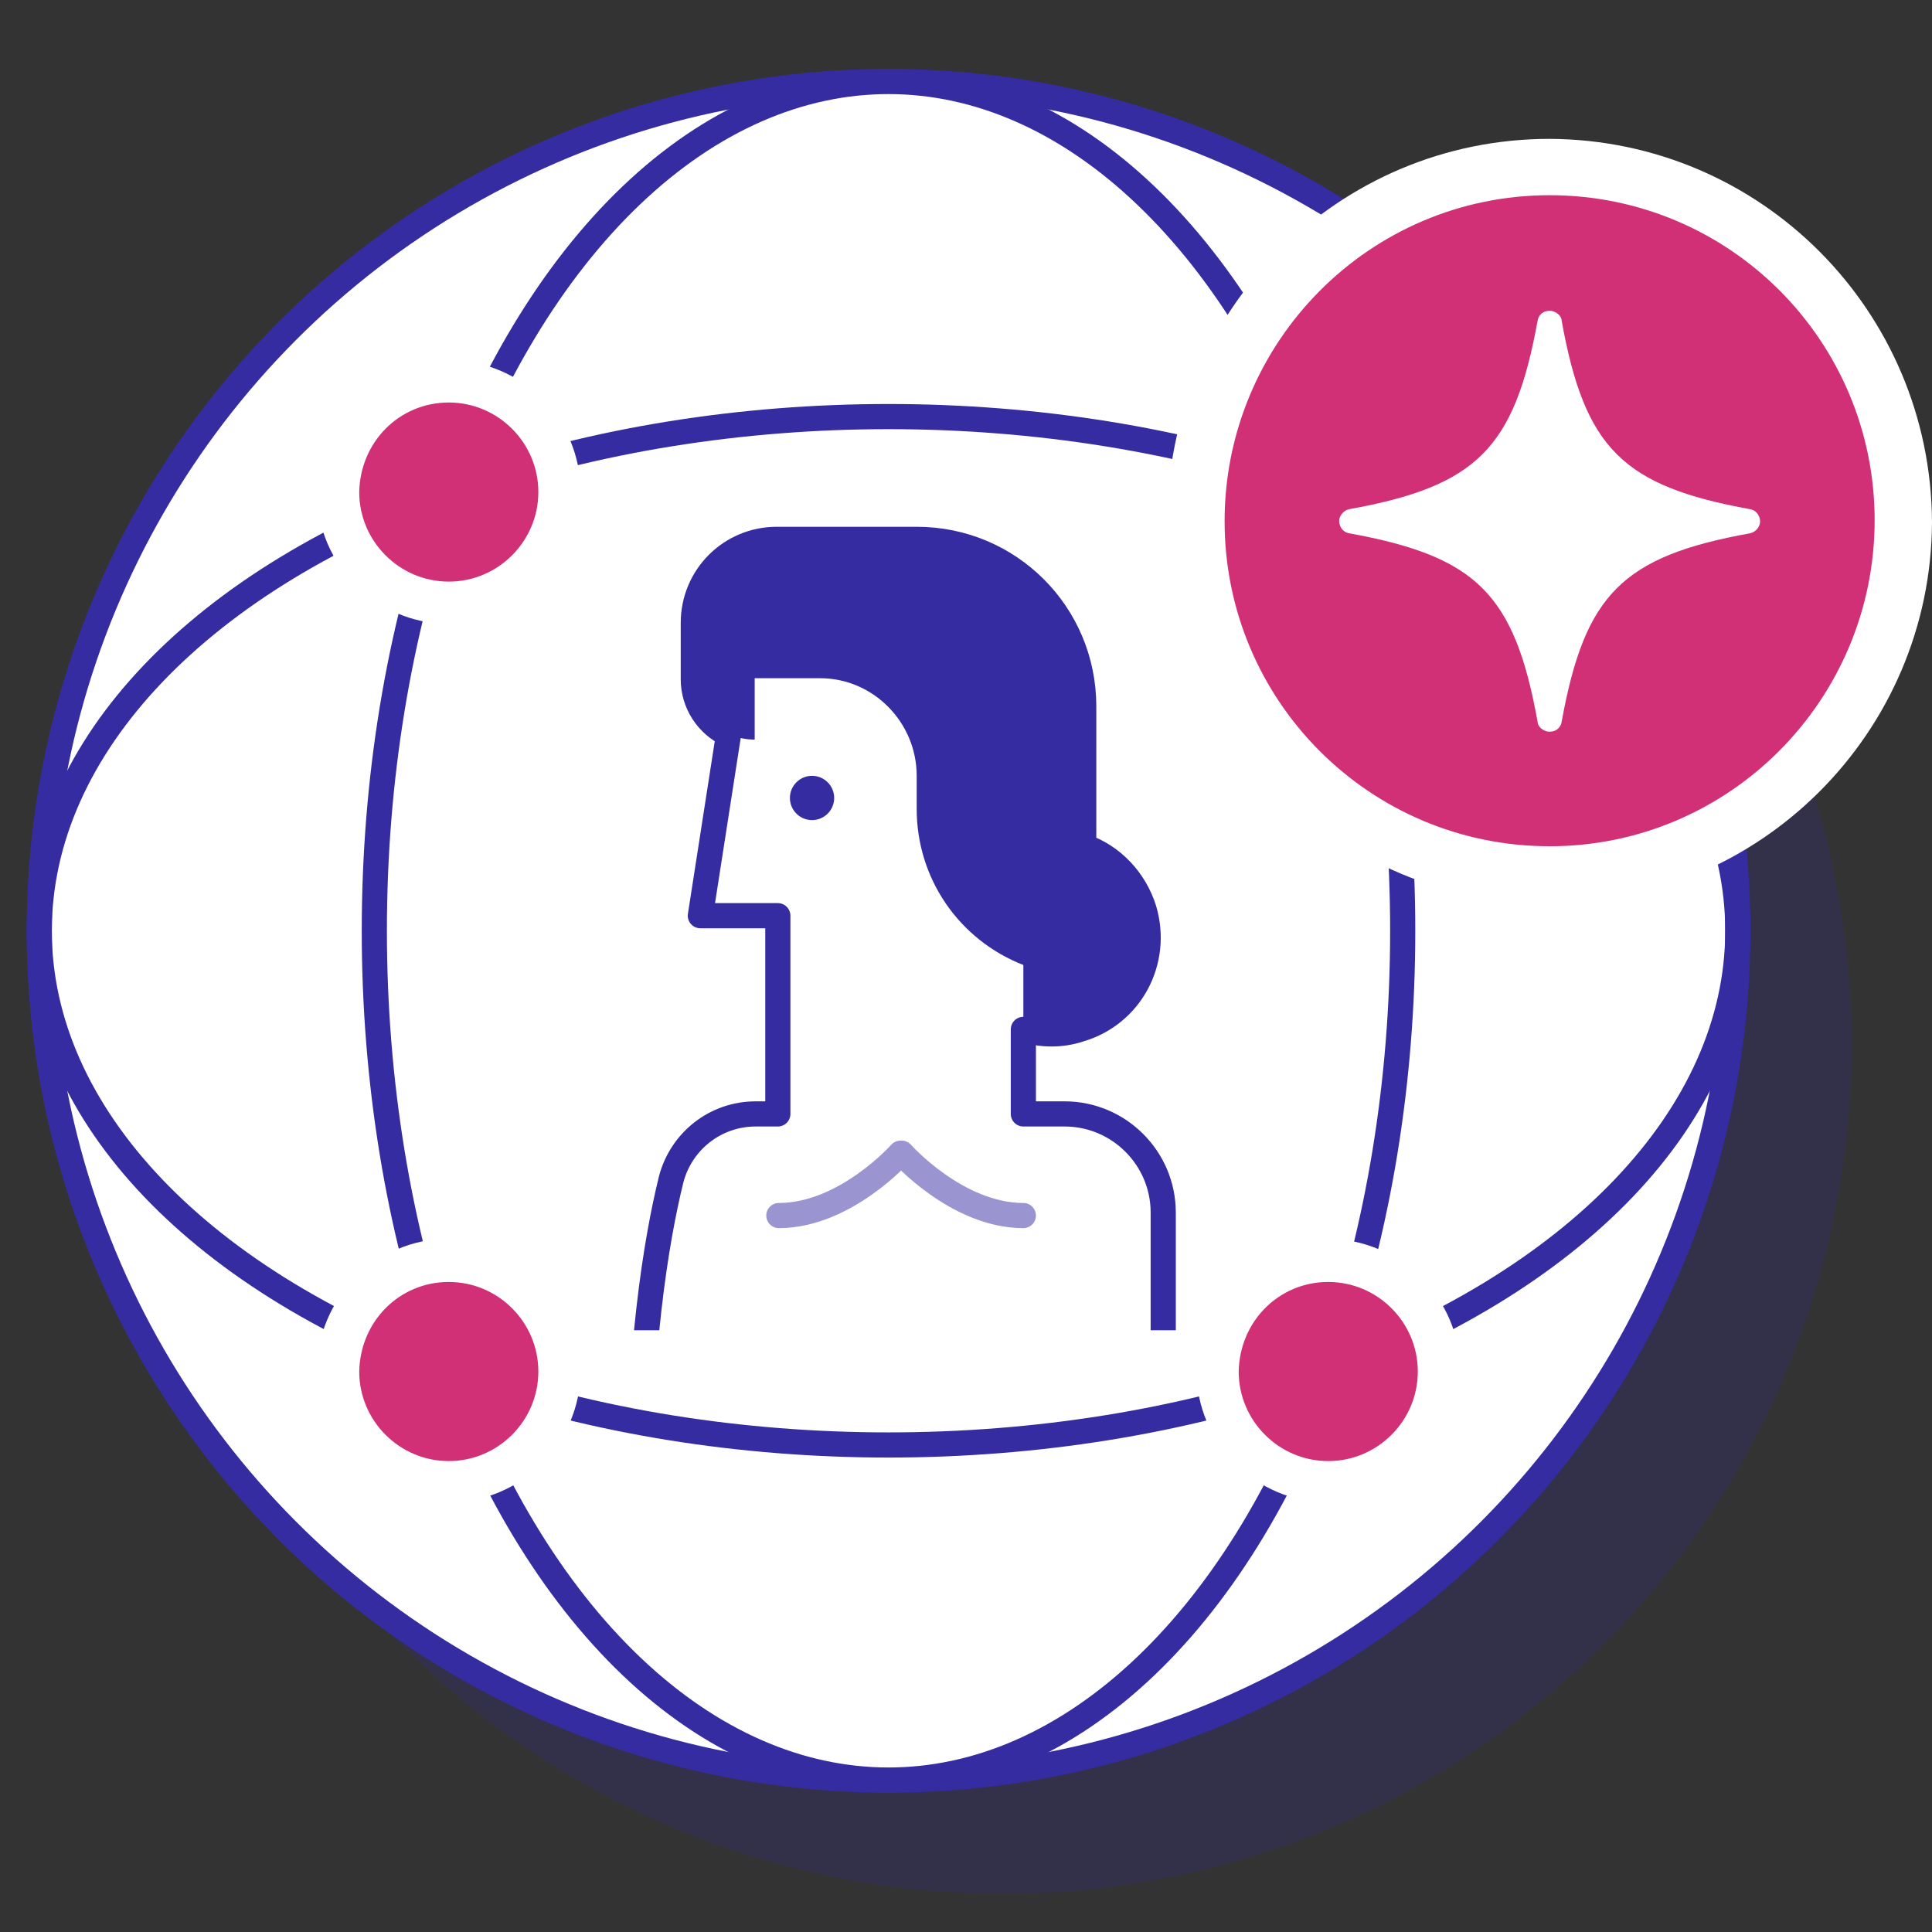 <svg version="1.1" id="base" xmlns="http://www.w3.org/2000/svg" xmlns:xlink="http://www.w3.org/1999/xlink" x="0" y="0" width="80" height="80" viewBox="0 0 192 192" xml:space="preserve"><rect x="0" y="0" width="192" height="192" fill="#333333" stroke="none"/><style>.st1,.st2{fill:#fff;stroke:#352ca2;stroke-width:2.5;stroke-linecap:round;stroke-linejoin:round}.st2{fill:none}.st3{fill:#d13076}.st4{fill:#fff}.st6{fill:#352ca2}.st7{fill:none;stroke:#9a95d0;stroke-width:2.5;stroke-linecap:round;stroke-linejoin:round}</style><circle cx="99.6" cy="103.8" r="84.4" opacity=".2" fill="#352ca2"/><circle class="st1" cx="88.3" cy="92.5" r="84.4"/><ellipse class="st1" cx="88.3" cy="92.5" rx="51.1" ry="84.4"/><ellipse class="st2" cx="88.3" cy="92.5" rx="84.4" ry="51.1"/><path class="st3" d="M154 87c-19.4 0-35.2-15.7-35.2-35.2s15.7-35.2 35.2-35.2 35.2 15.7 35.2 35.2c-.1 19.4-15.8 35.1-35.2 35.2z"/><path class="st4" d="M154 19.4c17.9 0 32.3 14.5 32.3 32.3S171.9 84.1 154 84.1s-32.3-14.5-32.3-32.3 14.4-32.4 32.3-32.4m0-5.6c-21 0-38 17-38 38s17 38 38 38c20.9 0 37.9-17 38-37.9-.1-21-17-38-38-38.1z"/><path class="st4" d="M173.9 53c-12.7 2.3-16.4 6.1-18.7 18.7-.1.7-.7 1.1-1.4 1-.5-.1-1-.5-1-1-2.3-12.7-6.1-16.4-18.7-18.7-.7-.1-1.1-.8-1-1.4.1-.5.5-.9 1-1 12.7-2.3 16.4-6.1 18.7-18.7.1-.7.7-1.1 1.4-1 .5.1 1 .5 1 1 2.3 12.7 6.1 16.4 18.7 18.7.7.1 1.1.8 1 1.4-.1.5-.5.9-1 1z"/><defs><path id="SVGID_1_" d="M45.1 30.2h87.7v102H45.1z"/></defs><clipPath id="SVGID_2_"><use xlink:href="#SVGID_1_" overflow="visible"/></clipPath><g clip-path="url(#SVGID_2_)"><path class="st4" d="M115.6 151.1v-30.6c0-5.4-4.4-9.8-9.8-9.8h-4.1v-8.4c1.8.6 3.8.6 5.6 0 5.1-1.5 7.9-6.8 6.4-11.9-.9-2.9-3.1-5.3-6-6.3V70.2c0-9.2-7.4-16.6-16.6-16.6H77.2c-4.6 0-8.3 3.7-8.3 8.3v5.6c0 2.4 1.4 4.5 3.5 5.5l-2.8 18h7.7v19.7h-2.2c-4 0-7.4 2.7-8.4 6.5-1.5 6.1-3.3 17-3.3 33.9h52.2z"/><circle class="st6" cx="80.7" cy="79.3" r="2.2"/><path class="st7" d="M77.4 120.8c6.6 0 12.1-6.2 12.1-6.2M101.7 120.8c-6.6 0-12.1-6.2-12.1-6.2"/><path class="st6" d="M77.2 53.6h13.9c9.2 0 16.6 7.4 16.6 16.6v13.9c5 1.8 7.5 7.3 5.7 12.3-1.4 3.8-5 6.3-9 6.3-.9 0-1.8-.1-2.7-.4v-6.4c-6.4-2.5-10.6-8.6-10.6-15.5v-3.3c0-5.3-4.3-9.7-9.6-9.7H75v6.1c-3.4 0-6.1-2.7-6.1-6.1v-5.5c0-4.6 3.7-8.3 8.3-8.3z"/><path class="st2" d="M115.6 151.1v-30.6c0-5.4-4.4-9.8-9.8-9.8h-4.1v-8.4c1.8.6 3.8.6 5.6 0 5.1-1.5 7.9-6.8 6.4-11.9-.9-2.9-3.1-5.3-6-6.3V70.2c0-9.2-7.4-16.6-16.6-16.6H77.2c-4.6 0-8.3 3.7-8.3 8.3v5.6c0 2.4 1.4 4.5 3.5 5.5l-2.8 18h7.7v19.7h-2.2c-4 0-7.4 2.7-8.4 6.5-1.5 6.1-3.3 17-3.3 33.9M101.7 137.9v13.2"/></g><path class="st3" d="M44.6 59.8c-6.1 0-11-4.9-11-11s4.9-11 11-11 11 4.9 11 11-4.9 11-11 11z"/><path class="st4" d="M44.6 40c4.9 0 8.9 4 8.9 8.9s-4 8.9-8.9 8.9-8.9-4-8.9-8.9c.1-5 4-8.9 8.9-8.9m0-4.2c-7.2 0-13.1 5.9-13.1 13.1 0 7.2 5.9 13.1 13.1 13.1s13.1-5.9 13.1-13.1c0-7.3-5.9-13.1-13.1-13.1z"/><path class="st3" d="M44.6 147.2c-6.1 0-11-4.9-11-11s4.9-11 11-11 11 4.9 11 11-4.9 11-11 11z"/><path class="st4" d="M44.6 127.4c4.9 0 8.9 4 8.9 8.9s-4 8.9-8.9 8.9-8.9-4-8.9-8.9c.1-5 4-8.9 8.9-8.9m0-4.3c-7.2 0-13.1 5.9-13.1 13.1 0 7.2 5.9 13.1 13.1 13.1s13.1-5.9 13.1-13.1c0-7.2-5.9-13-13.1-13.1z"/><path class="st3" d="M132 147.2c-6.1 0-11-4.9-11-11s4.9-11 11-11 11 4.9 11 11-4.9 11-11 11z"/><path class="st4" d="M132 127.4c4.9 0 8.9 4 8.9 8.9s-4 8.9-8.9 8.9-8.9-4-8.9-8.9c.1-5 4-8.9 8.9-8.9m0-4.3c-7.2 0-13.1 5.9-13.1 13.1 0 7.2 5.9 13.1 13.1 13.1 7.2 0 13.1-5.9 13.1-13.1 0-7.2-5.9-13-13.1-13.1z"/></svg>